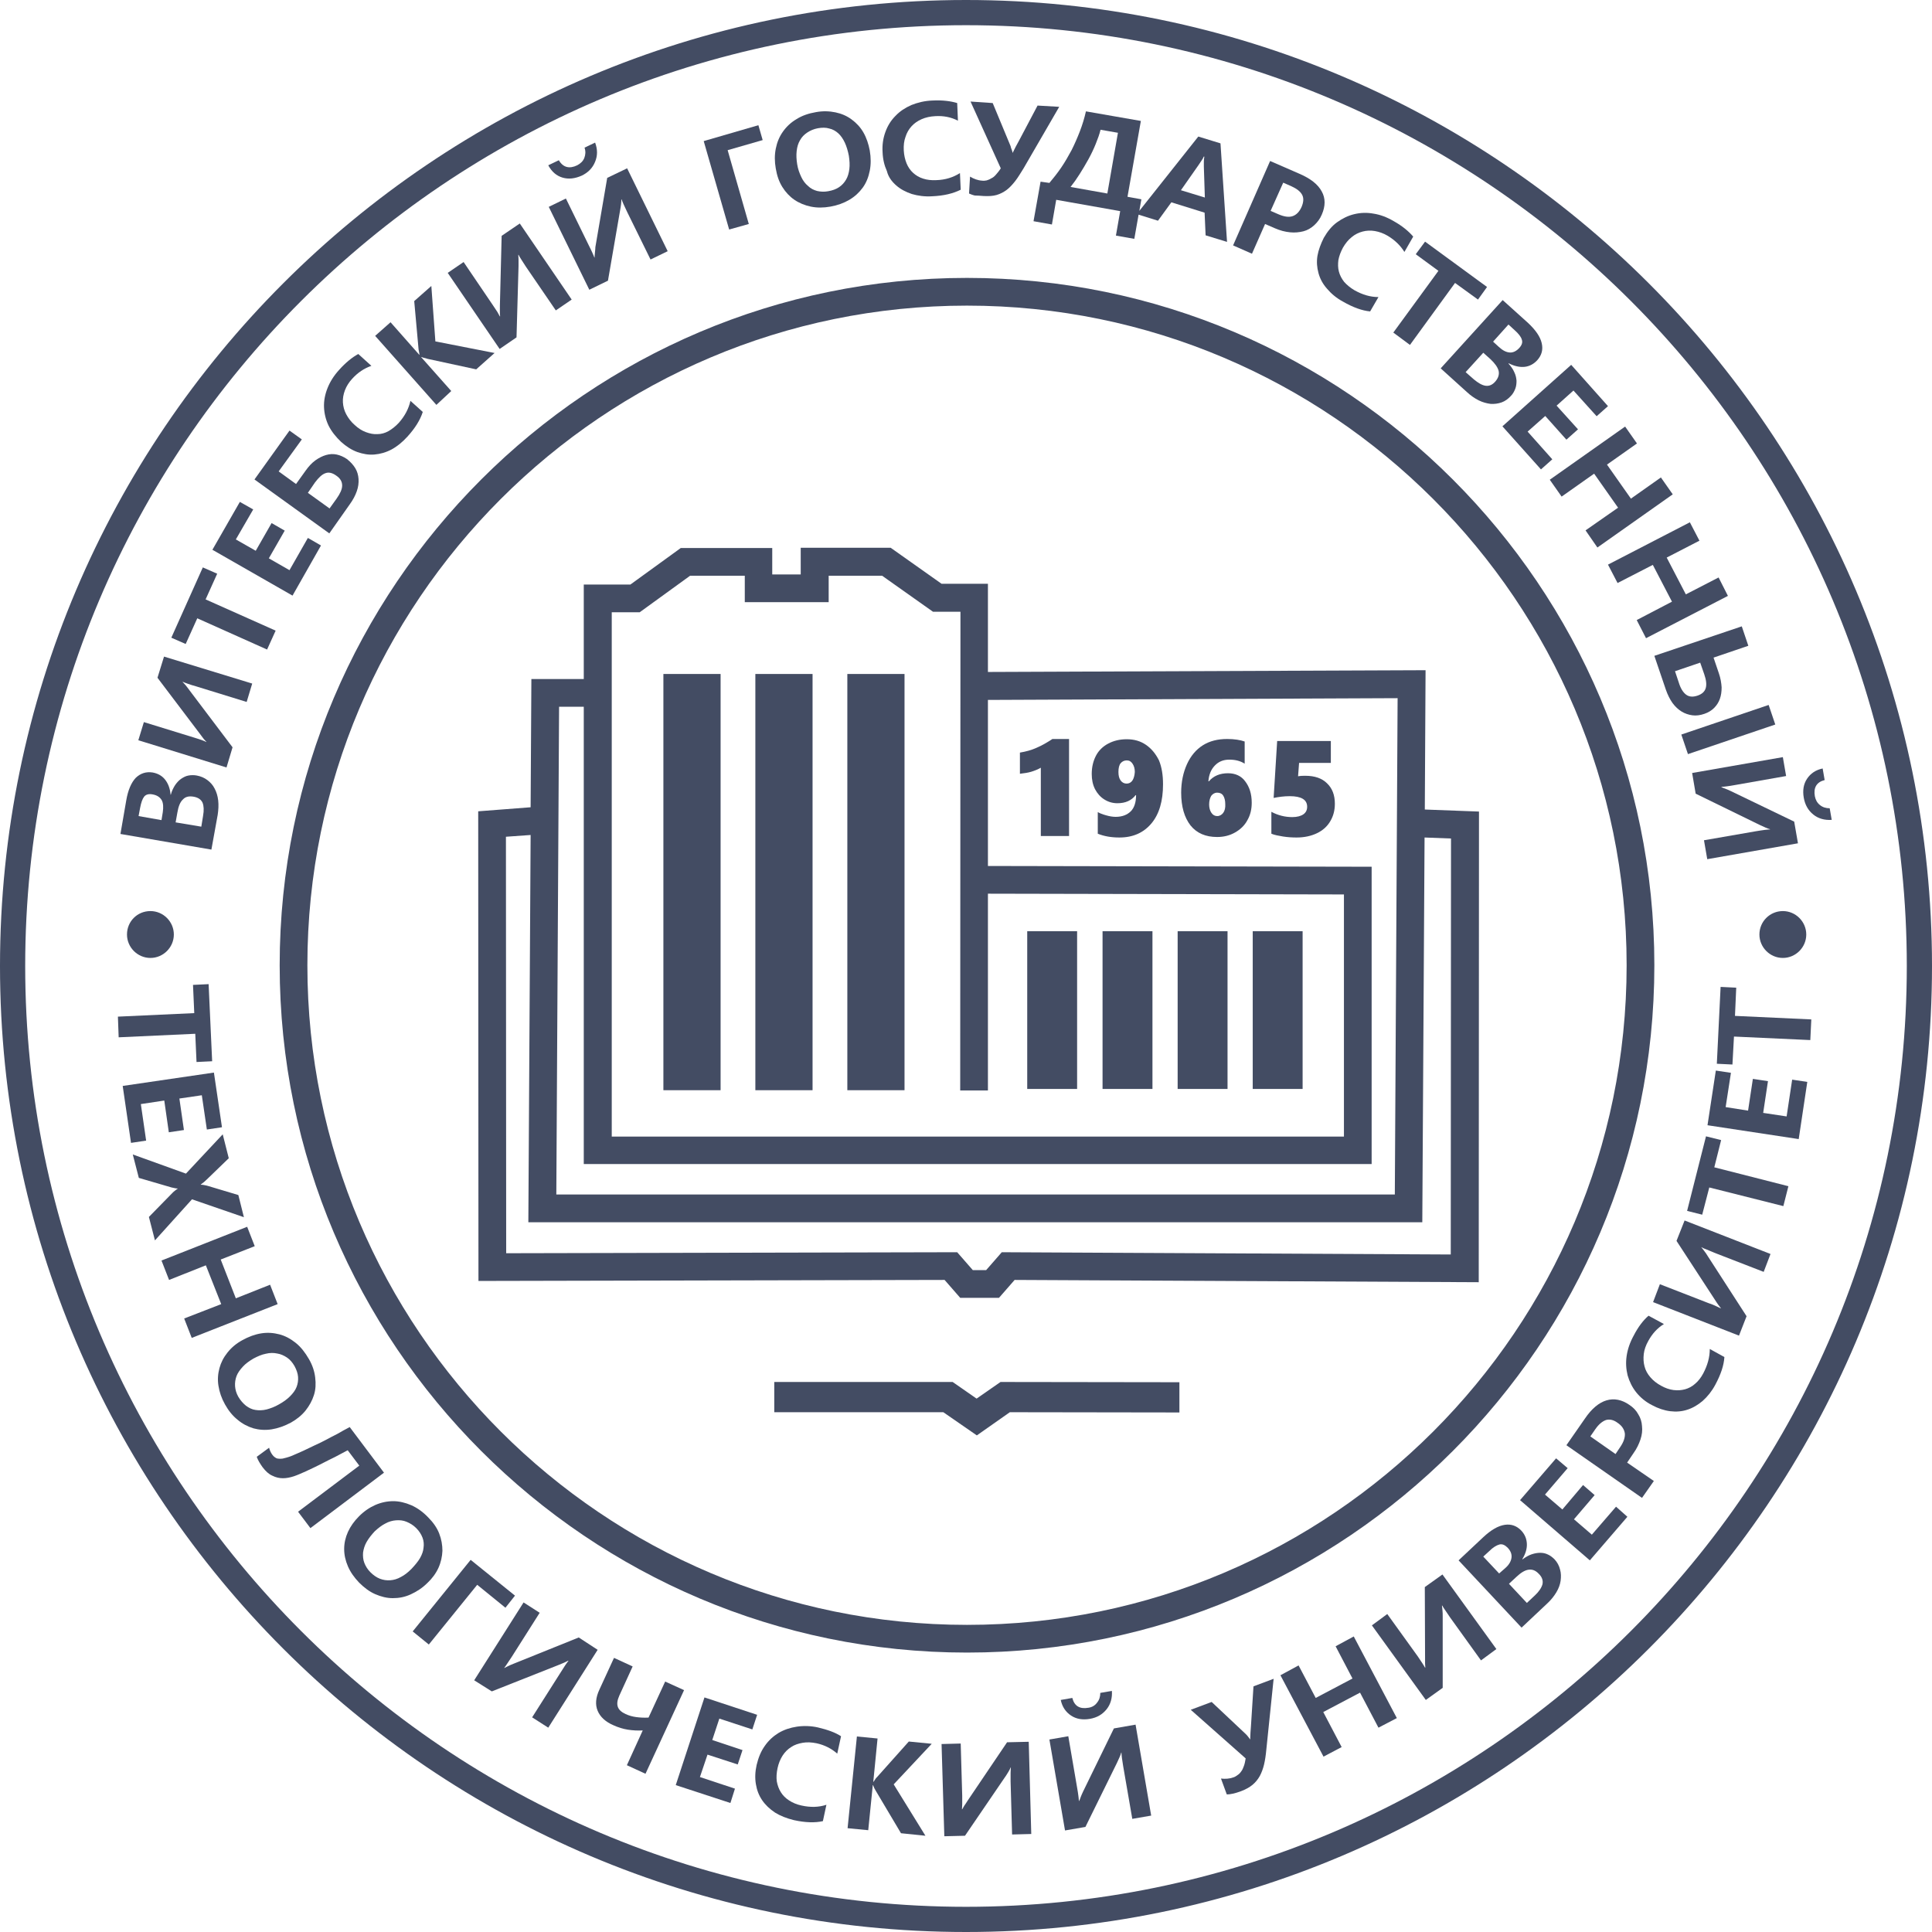 <svg width="100" height="100" viewBox="0 0 100 100" fill="none" xmlns="http://www.w3.org/2000/svg">
<path d="M6.573 48.37C6.573 49.035 7.12 49.583 7.786 49.583C8.451 49.583 8.998 49.035 8.998 48.37C8.998 47.705 8.451 47.157 7.786 47.157C7.107 47.157 6.573 47.692 6.573 48.37Z" fill="#434C63"/>
<path d="M50 0C22.431 0 0 22.431 0 50C0 77.569 22.431 100 50 100C77.569 100 100 77.569 100 50C100 22.431 77.569 0 50 0ZM50 98.696C23.148 98.696 1.304 76.852 1.304 50C1.304 23.148 23.148 1.304 50 1.304C76.852 1.304 98.696 23.148 98.696 50C98.696 76.852 76.852 98.696 50 98.696Z" fill="#434C63"/>
<path d="M14.476 49.961C14.476 69.575 30.438 85.537 50.052 85.537C69.666 85.537 85.629 69.575 85.629 49.961C85.629 30.347 69.666 14.384 50.052 14.384C30.438 14.384 14.476 30.347 14.476 49.961ZM50.052 15.819C68.871 15.819 84.194 31.129 84.194 49.961C84.194 68.792 68.884 84.103 50.052 84.103C31.221 84.103 15.91 68.792 15.91 49.961C15.91 31.129 31.221 15.819 50.052 15.819Z" fill="#434C63"/>
<path d="M11.268 42.175C11.307 41.914 11.32 41.667 11.294 41.432C11.268 41.197 11.202 40.989 11.111 40.819C11.02 40.636 10.889 40.493 10.733 40.376C10.576 40.258 10.394 40.18 10.185 40.141C10.042 40.115 9.898 40.115 9.755 40.141C9.611 40.167 9.494 40.232 9.377 40.31C9.259 40.389 9.155 40.506 9.064 40.636C8.972 40.78 8.894 40.936 8.842 41.132H8.829C8.803 40.806 8.698 40.545 8.542 40.349C8.385 40.154 8.177 40.036 7.903 39.984C7.564 39.932 7.277 40.023 7.029 40.258C6.794 40.506 6.625 40.897 6.534 41.432L6.234 43.166L10.942 43.975L11.268 42.175ZM8.425 42.045L8.359 42.449L7.173 42.24L7.251 41.823C7.303 41.549 7.368 41.354 7.46 41.236C7.551 41.119 7.707 41.08 7.903 41.119C8.125 41.158 8.281 41.262 8.372 41.419C8.451 41.562 8.464 41.784 8.425 42.045ZM10.511 42.227L10.42 42.788L9.09 42.566L9.181 42.058C9.233 41.745 9.324 41.51 9.468 41.38C9.598 41.236 9.781 41.197 10.016 41.236C10.25 41.275 10.407 41.38 10.485 41.549C10.55 41.719 10.563 41.941 10.511 42.227Z" fill="#434C63"/>
<path d="M12.037 38.68L9.82 35.746C9.742 35.642 9.677 35.55 9.611 35.472C9.546 35.394 9.494 35.342 9.455 35.303V35.289C9.52 35.316 9.611 35.355 9.729 35.394C9.846 35.433 9.99 35.485 10.146 35.524L12.767 36.333L13.054 35.381L8.49 33.985L8.151 35.081L10.342 37.976C10.42 38.08 10.485 38.172 10.537 38.237C10.589 38.302 10.642 38.354 10.681 38.393V38.406C10.629 38.38 10.537 38.341 10.433 38.302C10.329 38.263 10.185 38.224 10.029 38.172L7.447 37.376L7.16 38.315L11.724 39.724L12.037 38.68Z" fill="#434C63"/>
<path d="M11.242 29.695L10.498 29.369L8.868 33.007L9.611 33.333L10.211 32.003L13.824 33.62L14.267 32.642L10.642 31.025L11.242 29.695Z" fill="#434C63"/>
<path d="M16.614 28.234L15.936 27.843L14.984 29.512L13.915 28.899L14.737 27.465L14.058 27.074L13.237 28.508L12.207 27.921L13.106 26.369L12.415 25.978L10.994 28.456L15.141 30.829L16.614 28.234Z" fill="#434C63"/>
<path d="M18.101 26.108C18.271 25.874 18.388 25.652 18.466 25.43C18.545 25.209 18.571 25 18.558 24.791C18.545 24.596 18.492 24.4 18.388 24.231C18.284 24.061 18.14 23.904 17.958 23.761C17.788 23.644 17.606 23.565 17.423 23.526C17.241 23.487 17.058 23.5 16.875 23.552C16.693 23.605 16.51 23.696 16.328 23.826C16.145 23.957 15.976 24.139 15.819 24.361L15.323 25.052L14.424 24.4L15.623 22.744L14.984 22.287L13.172 24.817L17.045 27.608L18.101 26.108ZM16.302 24.974C16.497 24.713 16.68 24.544 16.849 24.491C17.019 24.426 17.214 24.478 17.41 24.622C17.619 24.765 17.71 24.935 17.71 25.13C17.71 25.326 17.606 25.548 17.423 25.808L17.058 26.317L15.936 25.509L16.302 24.974Z" fill="#434C63"/>
<path d="M17.658 22.874C17.919 23.109 18.206 23.292 18.492 23.396C18.792 23.5 19.079 23.552 19.379 23.526C19.679 23.5 19.966 23.422 20.266 23.265C20.553 23.109 20.827 22.887 21.088 22.6C21.492 22.157 21.753 21.727 21.883 21.322L21.244 20.748C21.153 21.153 20.957 21.531 20.644 21.883C20.475 22.066 20.292 22.209 20.11 22.314C19.927 22.418 19.731 22.47 19.536 22.47C19.34 22.483 19.145 22.444 18.936 22.366C18.727 22.287 18.545 22.17 18.362 22C18.166 21.831 18.023 21.635 17.919 21.44C17.814 21.244 17.762 21.035 17.749 20.827C17.736 20.618 17.775 20.41 17.853 20.201C17.932 19.992 18.062 19.784 18.232 19.601C18.518 19.288 18.845 19.066 19.223 18.936L18.545 18.323C18.232 18.492 17.892 18.766 17.553 19.145C17.28 19.444 17.084 19.757 16.954 20.084C16.823 20.41 16.758 20.748 16.771 21.075C16.784 21.401 16.862 21.727 17.006 22.027C17.162 22.34 17.384 22.613 17.658 22.874Z" fill="#434C63"/>
<path d="M23.357 20.24L21.805 18.492L21.818 18.479C21.87 18.506 21.922 18.518 21.988 18.532C22.04 18.545 22.092 18.558 22.118 18.571L24.648 19.118L25.6 18.271L22.535 17.671L22.326 14.802L21.44 15.584L21.661 18.036C21.661 18.088 21.674 18.14 21.688 18.206C21.701 18.258 21.701 18.31 21.714 18.349L21.701 18.362L20.214 16.68L19.418 17.384L22.587 20.957L23.357 20.24Z" fill="#434C63"/>
<path d="M26.735 17.462L26.839 13.784C26.839 13.654 26.839 13.537 26.839 13.432C26.839 13.328 26.826 13.25 26.826 13.198L26.839 13.185C26.865 13.25 26.917 13.328 26.982 13.432C27.047 13.537 27.126 13.654 27.217 13.798L28.769 16.067L29.59 15.506L26.904 11.568L25.965 12.207L25.874 15.832C25.874 15.962 25.874 16.08 25.874 16.158C25.874 16.236 25.874 16.314 25.887 16.367L25.874 16.38C25.848 16.328 25.796 16.249 25.743 16.145C25.678 16.041 25.6 15.923 25.509 15.793L23.996 13.563L23.174 14.124L25.861 18.062L26.735 17.462Z" fill="#434C63"/>
<path d="M30.79 13.12C30.777 13.198 30.777 13.276 30.777 13.328H30.764C30.738 13.276 30.712 13.185 30.66 13.08C30.608 12.976 30.555 12.846 30.477 12.702L29.291 10.276L28.404 10.707L30.503 14.997L31.468 14.528L32.094 10.902C32.12 10.772 32.133 10.668 32.147 10.563C32.16 10.459 32.16 10.381 32.16 10.329L32.173 10.316C32.199 10.381 32.225 10.472 32.277 10.576C32.329 10.694 32.394 10.824 32.46 10.968L33.672 13.432L34.559 13.002L32.46 8.712L31.429 9.207L30.816 12.793C30.816 12.924 30.79 13.041 30.79 13.12Z" fill="#434C63"/>
<path d="M29.121 9.194C29.434 9.285 29.76 9.246 30.112 9.09C30.438 8.933 30.673 8.698 30.803 8.372C30.934 8.059 30.934 7.733 30.803 7.381L30.256 7.642C30.321 7.838 30.308 8.007 30.243 8.177C30.177 8.346 30.047 8.464 29.877 8.555C29.473 8.751 29.147 8.672 28.925 8.294L28.378 8.555C28.56 8.894 28.808 9.103 29.121 9.194Z" fill="#434C63"/>
<path d="M38.758 11.594L37.663 7.773L39.476 7.251L39.254 6.481L36.424 7.303L37.741 11.88L38.758 11.594Z" fill="#434C63"/>
<path d="M40.493 9.677C40.663 9.95 40.871 10.172 41.119 10.342C41.367 10.511 41.654 10.629 41.967 10.694C42.28 10.759 42.619 10.759 42.984 10.694C43.349 10.629 43.675 10.511 43.962 10.342C44.249 10.172 44.471 9.963 44.653 9.716C44.836 9.468 44.953 9.168 45.018 8.842C45.083 8.516 45.083 8.164 45.018 7.786C44.953 7.447 44.849 7.134 44.692 6.86C44.536 6.586 44.327 6.364 44.079 6.182C43.831 5.999 43.558 5.882 43.245 5.816C42.932 5.751 42.593 5.738 42.24 5.803C41.849 5.869 41.51 5.986 41.223 6.169C40.936 6.338 40.702 6.56 40.519 6.821C40.336 7.081 40.219 7.368 40.154 7.694C40.089 8.02 40.089 8.359 40.154 8.725C40.219 9.103 40.323 9.403 40.493 9.677ZM41.406 7.264C41.497 7.094 41.627 6.964 41.784 6.86C41.941 6.755 42.123 6.677 42.332 6.638C42.553 6.599 42.749 6.599 42.919 6.651C43.101 6.69 43.258 6.781 43.388 6.899C43.519 7.016 43.636 7.186 43.727 7.381C43.818 7.577 43.884 7.799 43.936 8.059C43.975 8.32 43.988 8.542 43.962 8.751C43.936 8.959 43.884 9.142 43.792 9.298C43.701 9.455 43.584 9.585 43.427 9.69C43.271 9.794 43.088 9.859 42.866 9.898C42.658 9.937 42.475 9.924 42.293 9.885C42.11 9.833 41.953 9.755 41.823 9.624C41.68 9.507 41.562 9.351 41.471 9.155C41.38 8.959 41.301 8.751 41.262 8.503C41.223 8.255 41.21 8.033 41.236 7.812C41.262 7.59 41.315 7.42 41.406 7.264Z" fill="#434C63"/>
<path d="M46.388 9.598C46.609 9.794 46.883 9.937 47.196 10.042C47.509 10.133 47.861 10.185 48.252 10.159C48.852 10.133 49.335 10.016 49.726 9.82L49.687 8.959C49.335 9.181 48.931 9.311 48.461 9.324C48.213 9.338 47.979 9.311 47.783 9.246C47.574 9.181 47.405 9.077 47.261 8.946C47.118 8.816 47.001 8.646 46.922 8.451C46.844 8.255 46.792 8.033 46.779 7.786C46.766 7.525 46.792 7.29 46.87 7.081C46.935 6.873 47.04 6.69 47.183 6.534C47.327 6.377 47.496 6.26 47.705 6.168C47.913 6.077 48.148 6.025 48.409 6.012C48.839 5.986 49.231 6.064 49.583 6.247L49.544 5.334C49.205 5.23 48.774 5.177 48.266 5.203C47.861 5.216 47.496 5.308 47.17 5.438C46.844 5.582 46.57 5.764 46.349 5.999C46.114 6.234 45.944 6.508 45.827 6.834C45.709 7.16 45.657 7.499 45.683 7.89C45.696 8.242 45.775 8.568 45.905 8.855C45.983 9.168 46.166 9.403 46.388 9.598Z" fill="#434C63"/>
<path d="M50.913 10.146C51.174 10.159 51.395 10.146 51.578 10.094C51.761 10.042 51.943 9.95 52.1 9.833C52.256 9.716 52.4 9.559 52.543 9.377C52.687 9.194 52.817 8.972 52.973 8.725L54.825 5.529L53.704 5.464L52.739 7.29C52.687 7.394 52.621 7.512 52.569 7.603C52.517 7.707 52.465 7.812 52.413 7.916C52.4 7.851 52.386 7.786 52.361 7.733C52.334 7.681 52.321 7.616 52.308 7.564L51.382 5.334L50.235 5.256L51.8 8.712C51.721 8.842 51.63 8.946 51.552 9.038C51.474 9.129 51.395 9.194 51.304 9.233C51.226 9.285 51.148 9.311 51.069 9.338C50.991 9.351 50.913 9.364 50.835 9.351C50.613 9.338 50.404 9.259 50.209 9.142L50.157 10.016C50.248 10.055 50.339 10.094 50.456 10.12C50.587 10.12 50.73 10.133 50.913 10.146Z" fill="#434C63"/>
<path d="M53.86 9.403L53.495 11.45L54.447 11.62L54.669 10.342L57.981 10.928L57.76 12.194L58.712 12.363L58.933 11.111L59.937 11.424L60.629 10.472L62.35 11.007L62.402 12.181L63.511 12.52L63.172 7.42L62.024 7.068L58.972 10.915L59.077 10.316L58.359 10.185L59.051 6.26L56.208 5.764C56.129 6.116 56.025 6.455 55.895 6.794C55.764 7.134 55.621 7.46 55.464 7.773C55.295 8.086 55.125 8.385 54.929 8.672C54.734 8.959 54.525 9.22 54.317 9.468L53.86 9.403ZM62.037 8.542C62.089 8.464 62.141 8.385 62.194 8.307C62.246 8.229 62.285 8.164 62.311 8.099L62.337 8.112C62.324 8.177 62.311 8.268 62.311 8.359C62.311 8.451 62.311 8.542 62.311 8.62L62.363 10.224L61.124 9.846L62.037 8.542ZM55.882 9.011C56.038 8.764 56.194 8.503 56.338 8.242C56.481 7.981 56.612 7.707 56.716 7.447C56.821 7.186 56.912 6.938 56.964 6.716L57.864 6.873L57.316 10.016L55.412 9.677C55.569 9.481 55.725 9.259 55.882 9.011Z" fill="#434C63"/>
<path d="M65.48 11.594L65.989 11.815C66.262 11.933 66.51 11.998 66.771 12.024C67.019 12.05 67.254 12.024 67.462 11.972C67.671 11.92 67.867 11.802 68.023 11.659C68.179 11.515 68.323 11.333 68.414 11.111C68.61 10.668 68.61 10.263 68.414 9.911C68.219 9.546 67.84 9.246 67.267 8.998L65.741 8.333L63.824 12.702L64.802 13.133L65.48 11.594ZM66.419 9.455L66.836 9.637C67.123 9.768 67.306 9.911 67.397 10.081C67.488 10.25 67.475 10.459 67.371 10.707C67.254 10.968 67.097 11.124 66.901 11.189C66.706 11.255 66.458 11.216 66.158 11.085L65.767 10.915L66.419 9.455Z" fill="#434C63"/>
<path d="M68.192 13.237C68.14 13.55 68.166 13.85 68.245 14.137C68.323 14.424 68.466 14.697 68.688 14.945C68.897 15.193 69.171 15.428 69.51 15.61C70.031 15.91 70.501 16.08 70.918 16.119L71.349 15.376C70.931 15.376 70.527 15.258 70.109 15.024C69.888 14.893 69.718 14.75 69.575 14.593C69.444 14.424 69.353 14.254 69.301 14.058C69.249 13.863 69.249 13.667 69.275 13.459C69.314 13.25 69.392 13.041 69.51 12.819C69.64 12.598 69.784 12.415 69.966 12.272C70.136 12.128 70.331 12.037 70.527 11.985C70.722 11.933 70.944 11.92 71.166 11.959C71.388 11.998 71.609 12.076 71.831 12.207C72.196 12.428 72.483 12.702 72.692 13.041L73.148 12.246C72.913 11.972 72.587 11.698 72.144 11.45C71.792 11.242 71.44 11.111 71.101 11.059C70.749 10.994 70.422 11.007 70.097 11.085C69.77 11.163 69.484 11.307 69.21 11.502C68.936 11.698 68.714 11.972 68.519 12.311C68.362 12.624 68.245 12.937 68.192 13.237Z" fill="#434C63"/>
<path d="M76.969 14.854L73.761 12.507L73.279 13.159L74.452 14.019L72.118 17.214L72.979 17.853L75.313 14.645L76.5 15.506L76.969 14.854Z" fill="#434C63"/>
<path d="M75.926 20.292C76.121 20.475 76.33 20.618 76.539 20.723C76.748 20.827 76.956 20.879 77.152 20.905C77.347 20.918 77.543 20.892 77.726 20.827C77.908 20.762 78.065 20.644 78.208 20.488C78.312 20.383 78.378 20.253 78.43 20.123C78.482 19.992 78.495 19.849 78.495 19.705C78.482 19.562 78.456 19.418 78.378 19.262C78.312 19.105 78.208 18.962 78.078 18.819L78.091 18.805C78.378 18.949 78.651 19.014 78.912 18.988C79.16 18.962 79.382 18.845 79.564 18.649C79.799 18.388 79.877 18.101 79.799 17.762C79.721 17.423 79.486 17.084 79.082 16.706L77.778 15.532L74.57 19.066L75.926 20.292ZM78.078 16.797L78.391 17.084C78.599 17.267 78.73 17.436 78.769 17.579C78.821 17.723 78.769 17.866 78.638 18.01C78.482 18.179 78.312 18.258 78.143 18.245C77.96 18.232 77.778 18.14 77.582 17.958L77.282 17.684L78.078 16.797ZM77.139 18.584C77.374 18.805 77.517 19.001 77.569 19.197C77.608 19.379 77.556 19.562 77.4 19.744C77.243 19.927 77.073 19.992 76.891 19.966C76.708 19.94 76.513 19.823 76.291 19.64L75.861 19.262L76.774 18.258L77.139 18.584Z" fill="#434C63"/>
<path d="M79.76 24.296L80.347 23.774L79.069 22.34L79.982 21.531L81.077 22.757L81.677 22.222L80.569 20.996L81.442 20.214L82.642 21.544L83.229 21.022L81.325 18.884L77.765 22.066L79.76 24.296Z" fill="#434C63"/>
<path d="M84.116 22.079L80.216 24.831L80.829 25.704L82.512 24.517L83.751 26.278L82.068 27.452L82.681 28.339L86.581 25.587L85.968 24.713L84.416 25.809L83.177 24.048L84.729 22.953L84.116 22.079Z" fill="#434C63"/>
<path d="M83.725 30.177L85.55 29.238L86.541 31.142L84.716 32.094L85.198 33.033L89.437 30.843L88.954 29.89L87.259 30.764L86.268 28.86L87.963 27.986L87.467 27.034L83.229 29.225L83.725 30.177Z" fill="#434C63"/>
<path d="M91.545 36.488L87.025 38.02L87.368 39.033L91.888 37.501L91.545 36.488Z" fill="#434C63"/>
<path d="M86.228 35.707C86.32 35.968 86.437 36.202 86.567 36.385C86.711 36.581 86.868 36.724 87.037 36.828C87.207 36.933 87.402 36.998 87.598 37.024C87.793 37.05 88.002 37.024 88.224 36.946C88.419 36.88 88.589 36.776 88.719 36.646C88.85 36.515 88.954 36.359 89.019 36.176C89.085 35.994 89.111 35.798 89.111 35.576C89.097 35.355 89.058 35.107 88.967 34.846L88.693 34.038L90.493 33.425L90.154 32.42L85.629 33.946L86.228 35.707ZM88.002 34.298L88.211 34.898C88.315 35.198 88.341 35.433 88.289 35.615C88.237 35.798 88.093 35.928 87.859 36.007C87.624 36.085 87.428 36.072 87.272 35.955C87.115 35.837 86.985 35.629 86.894 35.329L86.698 34.742L88.002 34.298Z" fill="#434C63"/>
<path d="M87.767 41.08L91.08 42.697C91.197 42.749 91.302 42.801 91.393 42.84C91.484 42.88 91.562 42.906 91.615 42.919V42.932C91.549 42.932 91.445 42.945 91.328 42.958C91.21 42.971 91.067 42.997 90.897 43.023L88.198 43.492L88.367 44.471L93.062 43.649L92.867 42.527L89.593 40.949C89.476 40.897 89.371 40.845 89.293 40.819C89.215 40.793 89.15 40.767 89.098 40.741V40.728C89.163 40.728 89.254 40.715 89.371 40.702C89.489 40.689 89.632 40.663 89.789 40.636L92.449 40.167L92.28 39.189L87.585 40.01L87.767 41.08Z" fill="#434C63"/>
<path d="M93.858 42.162C94.118 42.371 94.444 42.462 94.809 42.436L94.705 41.836C94.51 41.836 94.34 41.784 94.197 41.667C94.053 41.549 93.975 41.406 93.936 41.21C93.858 40.767 94.027 40.48 94.444 40.376L94.34 39.776C93.975 39.854 93.714 40.036 93.531 40.31C93.349 40.584 93.297 40.91 93.362 41.288C93.427 41.654 93.584 41.941 93.858 42.162Z" fill="#434C63"/>
<path d="M10.055 52.439L6.103 52.621L6.142 53.691L10.107 53.508L10.172 54.969L10.981 54.93L10.798 50.939L9.99 50.978L10.055 52.439Z" fill="#434C63"/>
<path d="M7.29 57.147L8.503 56.964L8.738 58.607L9.52 58.49L9.285 56.86L10.446 56.69L10.707 58.464L11.489 58.346L11.072 55.516L6.351 56.208L6.781 59.155L7.564 59.038L7.29 57.147Z" fill="#434C63"/>
<path d="M12.624 63.002L12.337 61.855L10.811 61.398C10.733 61.372 10.668 61.359 10.602 61.346C10.537 61.333 10.472 61.32 10.394 61.32V61.307C10.511 61.228 10.616 61.137 10.707 61.046L11.841 59.95L11.528 58.712L9.624 60.746L6.873 59.755L7.186 60.968L8.881 61.463C8.946 61.476 9.011 61.489 9.064 61.502C9.116 61.515 9.155 61.515 9.194 61.515V61.529C9.142 61.568 9.09 61.594 9.051 61.633C9.011 61.659 8.972 61.698 8.933 61.737L7.707 62.989L8.02 64.202L9.937 62.076L12.624 63.002Z" fill="#434C63"/>
<path d="M13.98 66.497L12.207 67.201L11.424 65.193L13.185 64.502L12.793 63.498L8.359 65.245L8.751 66.249L10.655 65.493L11.45 67.501L9.533 68.245L9.924 69.249L14.371 67.501L13.98 66.497Z" fill="#434C63"/>
<path d="M14.058 73.983C14.384 73.931 14.723 73.813 15.063 73.631C15.363 73.461 15.623 73.252 15.819 73.005C16.015 72.757 16.158 72.496 16.249 72.209C16.341 71.922 16.354 71.622 16.314 71.296C16.275 70.97 16.171 70.657 15.989 70.344C15.793 70.005 15.571 69.718 15.31 69.51C15.05 69.301 14.763 69.144 14.463 69.066C14.163 68.988 13.85 68.962 13.524 69.014C13.198 69.066 12.872 69.184 12.546 69.366C12.233 69.536 11.985 69.744 11.776 70.005C11.568 70.266 11.437 70.527 11.359 70.814C11.281 71.101 11.255 71.414 11.307 71.727C11.359 72.053 11.463 72.366 11.646 72.692C11.828 73.018 12.037 73.278 12.298 73.487C12.546 73.696 12.819 73.839 13.119 73.931C13.406 74.009 13.719 74.035 14.058 73.983ZM12.728 72.757C12.585 72.639 12.454 72.496 12.337 72.3C12.233 72.118 12.181 71.935 12.167 71.753C12.154 71.57 12.181 71.388 12.246 71.218C12.311 71.049 12.428 70.892 12.572 70.736C12.715 70.579 12.898 70.449 13.119 70.318C13.341 70.201 13.55 70.109 13.758 70.07C13.967 70.018 14.163 70.018 14.345 70.057C14.528 70.084 14.697 70.162 14.854 70.266C15.01 70.37 15.141 70.527 15.245 70.709C15.35 70.905 15.415 71.088 15.428 71.27C15.441 71.453 15.415 71.622 15.35 71.792C15.284 71.961 15.167 72.118 15.01 72.274C14.854 72.431 14.671 72.561 14.437 72.692C14.215 72.822 13.993 72.9 13.798 72.953C13.589 73.005 13.393 73.005 13.224 72.979C13.041 72.953 12.885 72.874 12.728 72.757Z" fill="#434C63"/>
<path d="M18.101 73.865C17.88 73.983 17.658 74.1 17.462 74.218C17.253 74.322 17.058 74.426 16.862 74.531C16.667 74.635 16.471 74.726 16.275 74.817C16.08 74.909 15.897 75 15.702 75.091C15.454 75.209 15.245 75.287 15.076 75.365C14.906 75.43 14.75 75.469 14.632 75.496C14.515 75.509 14.411 75.509 14.319 75.483C14.241 75.443 14.163 75.391 14.098 75.3C14.019 75.196 13.967 75.078 13.928 74.935L13.289 75.404C13.354 75.587 13.459 75.756 13.589 75.939C13.745 76.148 13.915 76.304 14.098 76.382C14.28 76.474 14.463 76.513 14.645 76.513C14.828 76.513 15.023 76.474 15.219 76.409C15.415 76.343 15.61 76.252 15.819 76.161C15.962 76.096 16.106 76.03 16.262 75.952C16.419 75.874 16.588 75.796 16.758 75.704C16.927 75.613 17.123 75.522 17.332 75.417C17.527 75.313 17.749 75.196 17.997 75.065L18.597 75.861L15.428 78.247L16.067 79.095L19.875 76.226L18.101 73.865Z" fill="#434C63"/>
<path d="M22.692 81.156C22.822 80.869 22.887 80.569 22.9 80.269C22.9 79.969 22.848 79.669 22.731 79.369C22.613 79.069 22.418 78.795 22.157 78.534C21.883 78.247 21.583 78.039 21.283 77.908C20.983 77.778 20.657 77.7 20.357 77.7C20.044 77.7 19.731 77.765 19.431 77.895C19.131 78.026 18.845 78.221 18.584 78.482C18.336 78.73 18.14 79.004 18.01 79.291C17.88 79.578 17.814 79.877 17.814 80.177C17.814 80.477 17.88 80.777 18.01 81.077C18.14 81.377 18.336 81.651 18.584 81.912C18.845 82.173 19.118 82.381 19.418 82.512C19.718 82.642 20.018 82.72 20.331 82.72C20.644 82.72 20.944 82.668 21.257 82.525C21.57 82.381 21.857 82.199 22.131 81.925C22.366 81.703 22.561 81.442 22.692 81.156ZM21.74 80.647C21.635 80.829 21.479 81.012 21.296 81.208C21.114 81.39 20.931 81.534 20.749 81.625C20.566 81.729 20.383 81.781 20.201 81.794C20.018 81.808 19.836 81.781 19.666 81.716C19.497 81.651 19.327 81.534 19.171 81.377C19.027 81.234 18.923 81.064 18.858 80.895C18.792 80.725 18.779 80.543 18.792 80.36C18.819 80.177 18.871 79.995 18.975 79.812C19.079 79.63 19.223 79.447 19.392 79.264C19.575 79.095 19.757 78.951 19.94 78.86C20.123 78.756 20.318 78.704 20.501 78.691C20.683 78.678 20.866 78.691 21.049 78.769C21.231 78.847 21.388 78.939 21.544 79.095C21.701 79.251 21.805 79.421 21.87 79.591C21.935 79.76 21.948 79.943 21.922 80.112C21.909 80.282 21.844 80.464 21.74 80.647Z" fill="#434C63"/>
<path d="M26.161 83.216L26.656 82.59L24.361 80.738L21.361 84.442L22.196 85.12L24.7 82.029L26.161 83.216Z" fill="#434C63"/>
<path d="M29.956 84.755L26.591 86.111C26.461 86.163 26.369 86.202 26.291 86.242C26.213 86.281 26.161 86.307 26.108 86.333H26.095C26.135 86.281 26.187 86.216 26.252 86.111C26.317 86.007 26.395 85.903 26.487 85.759L27.934 83.477L27.1 82.942L24.544 86.972L25.456 87.546L28.886 86.189C29.004 86.137 29.108 86.098 29.199 86.059C29.291 86.02 29.356 85.981 29.408 85.955L29.421 85.968C29.382 86.02 29.317 86.098 29.251 86.202C29.186 86.307 29.108 86.424 29.017 86.568L27.543 88.889L28.378 89.424L30.934 85.394L29.956 84.755Z" fill="#434C63"/>
<path d="M34.429 87.037L33.568 88.902C33.333 88.915 33.125 88.902 32.929 88.876C32.733 88.85 32.551 88.798 32.381 88.719C32.16 88.615 32.029 88.498 31.977 88.341C31.925 88.185 31.951 88.002 32.055 87.767L32.746 86.255L31.781 85.811L31.025 87.454C30.829 87.872 30.803 88.237 30.934 88.55C31.064 88.863 31.338 89.124 31.768 89.306C32.003 89.411 32.251 89.489 32.499 89.528C32.746 89.567 33.007 89.58 33.268 89.567L32.447 91.367L33.411 91.81L35.407 87.481L34.429 87.037Z" fill="#434C63"/>
<path d="M38.941 89.515L39.189 88.758L36.463 87.859L34.977 92.397L37.806 93.323L38.041 92.58L36.228 91.98L36.62 90.819L38.185 91.328L38.432 90.584L36.867 90.063L37.233 88.954L38.941 89.515Z" fill="#434C63"/>
<path d="M41.249 89.371C40.897 89.424 40.584 89.528 40.297 89.698C40.023 89.867 39.776 90.089 39.58 90.376C39.385 90.65 39.254 90.975 39.163 91.354C39.084 91.706 39.072 92.032 39.124 92.345C39.176 92.658 39.28 92.932 39.45 93.18C39.619 93.427 39.841 93.636 40.115 93.819C40.389 93.988 40.715 94.118 41.093 94.21C41.68 94.34 42.188 94.353 42.593 94.262L42.775 93.414C42.384 93.545 41.954 93.558 41.484 93.453C41.236 93.401 41.028 93.31 40.845 93.192C40.663 93.075 40.519 92.932 40.415 92.762C40.31 92.593 40.245 92.41 40.206 92.201C40.18 91.993 40.193 91.771 40.245 91.523C40.297 91.275 40.389 91.054 40.506 90.871C40.623 90.689 40.78 90.532 40.949 90.428C41.119 90.31 41.328 90.245 41.549 90.206C41.771 90.167 42.006 90.18 42.267 90.232C42.684 90.323 43.036 90.506 43.336 90.767L43.532 89.867C43.232 89.671 42.827 89.528 42.332 89.411C41.98 89.332 41.602 89.319 41.249 89.371Z" fill="#434C63"/>
<path d="M47.04 90.141L45.397 91.98C45.357 92.019 45.318 92.058 45.292 92.11C45.266 92.162 45.227 92.201 45.214 92.228H45.201L45.422 89.984L44.353 89.88L43.871 94.627L44.94 94.731L45.175 92.397H45.188C45.214 92.449 45.227 92.501 45.253 92.553C45.279 92.606 45.305 92.645 45.318 92.671L46.635 94.888L47.9 95.018L46.257 92.358L48.226 90.258L47.04 90.141Z" fill="#434C63"/>
<path d="M52.126 90.18L50.091 93.192C50.013 93.31 49.961 93.401 49.909 93.466C49.87 93.531 49.831 93.597 49.804 93.649H49.791C49.791 93.584 49.804 93.492 49.804 93.375C49.804 93.258 49.804 93.114 49.804 92.945L49.726 90.245L48.735 90.271L48.878 95.044L49.948 95.018L52.021 91.98C52.1 91.875 52.152 91.771 52.204 91.693C52.256 91.602 52.295 91.536 52.308 91.484H52.321C52.321 91.549 52.308 91.654 52.308 91.771C52.308 91.888 52.308 92.045 52.308 92.201L52.386 94.953L53.378 94.927L53.247 90.154L52.126 90.18Z" fill="#434C63"/>
<path d="M57.655 89.463L56.064 92.723C56.012 92.84 55.96 92.945 55.934 93.023C55.908 93.101 55.882 93.166 55.855 93.219H55.843C55.843 93.153 55.829 93.062 55.816 92.945C55.803 92.827 55.777 92.684 55.751 92.527L55.295 89.867L54.317 90.037L55.125 94.744L56.181 94.562L57.812 91.249C57.864 91.132 57.916 91.028 57.955 90.936C57.994 90.845 58.02 90.767 58.033 90.715H58.046C58.046 90.78 58.059 90.884 58.072 91.002C58.086 91.119 58.112 91.262 58.138 91.432L58.607 94.144L59.585 93.975L58.777 89.267L57.655 89.463Z" fill="#434C63"/>
<path d="M56.338 88.393C55.882 88.472 55.608 88.302 55.503 87.885L54.904 87.989C54.982 88.354 55.164 88.615 55.438 88.798C55.712 88.98 56.038 89.032 56.416 88.967C56.781 88.902 57.055 88.745 57.277 88.472C57.486 88.211 57.577 87.885 57.551 87.52L56.951 87.624C56.951 87.82 56.899 87.989 56.781 88.132C56.677 88.276 56.521 88.367 56.338 88.393Z" fill="#434C63"/>
<path d="M64.75 89.332C64.737 89.45 64.737 89.58 64.724 89.684C64.724 89.802 64.71 89.919 64.71 90.037C64.671 89.984 64.632 89.932 64.593 89.88C64.554 89.828 64.515 89.789 64.476 89.75L62.715 88.093L61.633 88.498L64.476 91.015C64.45 91.171 64.424 91.302 64.384 91.406C64.345 91.51 64.306 91.615 64.241 91.693C64.189 91.771 64.124 91.836 64.058 91.875C63.993 91.927 63.928 91.967 63.85 91.993C63.641 92.071 63.419 92.084 63.198 92.058L63.498 92.879C63.589 92.879 63.693 92.867 63.811 92.84C63.928 92.814 64.071 92.775 64.241 92.71C64.476 92.619 64.671 92.514 64.828 92.384C64.984 92.254 65.102 92.11 65.206 91.927C65.297 91.758 65.376 91.549 65.428 91.328C65.48 91.106 65.519 90.845 65.545 90.558L65.923 86.894L64.88 87.285L64.75 89.332Z" fill="#434C63"/>
<path d="M69.131 85.211L70.005 86.88L68.101 87.885L67.214 86.202L66.275 86.711L68.505 90.923L69.444 90.428L68.492 88.615L70.396 87.611L71.349 89.424L72.3 88.928L70.07 84.703L69.131 85.211Z" fill="#434C63"/>
<path d="M73.748 82.147L73.761 85.772C73.761 85.902 73.761 86.02 73.761 86.098C73.761 86.176 73.774 86.242 73.774 86.307L73.761 86.32C73.735 86.268 73.683 86.189 73.618 86.085C73.552 85.981 73.474 85.863 73.383 85.733L71.805 83.542L71.009 84.129L73.8 87.989L74.674 87.363V83.685C74.674 83.555 74.674 83.438 74.661 83.346C74.648 83.242 74.648 83.164 74.635 83.112L74.648 83.099C74.687 83.164 74.726 83.242 74.804 83.346C74.87 83.451 74.961 83.568 75.052 83.712L76.656 85.942L77.452 85.355L74.661 81.495L73.748 82.147Z" fill="#434C63"/>
<path d="M80.464 80.712C80.36 80.608 80.243 80.516 80.125 80.464C79.995 80.399 79.864 80.373 79.721 80.373C79.577 80.373 79.434 80.399 79.278 80.451C79.121 80.503 78.965 80.595 78.808 80.712L78.795 80.699C78.965 80.425 79.043 80.151 79.03 79.903C79.017 79.643 78.925 79.421 78.743 79.225C78.508 78.978 78.221 78.873 77.882 78.925C77.543 78.978 77.178 79.186 76.774 79.564L75.496 80.764L78.756 84.246L80.086 82.994C80.282 82.812 80.438 82.616 80.555 82.42C80.673 82.225 80.751 82.016 80.777 81.821C80.803 81.625 80.803 81.429 80.751 81.247C80.699 81.038 80.608 80.868 80.464 80.712ZM77.595 81.442L76.774 80.569L77.087 80.282C77.282 80.086 77.465 79.982 77.608 79.943C77.752 79.903 77.895 79.969 78.039 80.112C78.195 80.282 78.26 80.451 78.234 80.634C78.208 80.816 78.104 80.999 77.908 81.168L77.595 81.442ZM79.447 82.577L79.03 82.968L78.104 81.977L78.482 81.625C78.717 81.403 78.925 81.273 79.121 81.247C79.317 81.221 79.486 81.286 79.656 81.469C79.825 81.638 79.877 81.82 79.838 82.003C79.786 82.186 79.656 82.381 79.447 82.577Z" fill="#434C63"/>
<path d="M82.394 79.434L81.468 78.638L82.538 77.386L81.938 76.865L80.868 78.13L79.969 77.36L81.142 75.991L80.543 75.483L78.678 77.647L82.29 80.764L84.233 78.508L83.646 77.986L82.394 79.434Z" fill="#434C63"/>
<path d="M84.546 75.222C84.716 74.987 84.833 74.739 84.911 74.504C84.99 74.27 85.016 74.035 84.99 73.813C84.977 73.591 84.911 73.383 84.794 73.2C84.69 73.005 84.533 72.848 84.338 72.718C83.946 72.444 83.542 72.366 83.151 72.483C82.76 72.6 82.381 72.913 82.029 73.435L81.077 74.804L84.99 77.53L85.603 76.656L84.22 75.704L84.546 75.222ZM83.855 74.909L83.62 75.261L82.316 74.348L82.577 73.97C82.76 73.709 82.942 73.566 83.125 73.5C83.307 73.448 83.516 73.487 83.725 73.644C83.959 73.8 84.077 73.996 84.103 74.204C84.116 74.413 84.037 74.648 83.855 74.909Z" fill="#434C63"/>
<path d="M88.159 71.088C88.041 71.309 87.898 71.492 87.741 71.622C87.585 71.766 87.402 71.857 87.22 71.909C87.024 71.961 86.828 71.974 86.62 71.948C86.411 71.922 86.189 71.844 85.981 71.727C85.759 71.609 85.563 71.453 85.42 71.283C85.276 71.114 85.172 70.931 85.12 70.722C85.068 70.527 85.055 70.318 85.081 70.084C85.107 69.862 85.185 69.64 85.316 69.405C85.524 69.027 85.785 68.74 86.124 68.532L85.329 68.101C85.055 68.336 84.794 68.675 84.559 69.131C84.364 69.484 84.246 69.836 84.194 70.188C84.142 70.54 84.168 70.879 84.246 71.192C84.338 71.505 84.481 71.805 84.69 72.066C84.898 72.326 85.172 72.561 85.511 72.731C85.824 72.9 86.137 73.005 86.45 73.044C86.763 73.083 87.063 73.057 87.337 72.966C87.624 72.874 87.885 72.718 88.132 72.509C88.38 72.287 88.602 72.014 88.784 71.674C89.071 71.14 89.228 70.67 89.254 70.24L88.498 69.823C88.498 70.253 88.38 70.67 88.159 71.088Z" fill="#434C63"/>
<path d="M86.776 64.228L88.758 67.267C88.837 67.384 88.889 67.475 88.941 67.54C88.993 67.606 89.032 67.658 89.072 67.71V67.723C89.019 67.697 88.941 67.658 88.824 67.606C88.719 67.553 88.589 67.501 88.432 67.449L85.915 66.471L85.563 67.397L90.01 69.132L90.402 68.127L88.406 65.037C88.341 64.932 88.276 64.828 88.211 64.75C88.145 64.671 88.106 64.606 88.067 64.567V64.554C88.132 64.593 88.211 64.632 88.328 64.671C88.445 64.724 88.576 64.776 88.732 64.841L91.288 65.832L91.641 64.906L87.194 63.172L86.776 64.228Z" fill="#434C63"/>
<path d="M88.472 61.463L92.306 62.428L92.567 61.398L88.732 60.42L89.085 59.011L88.302 58.816L87.324 62.676L88.106 62.872L88.472 61.463Z" fill="#434C63"/>
<path d="M92.475 57.786L91.262 57.603L91.51 55.96L90.728 55.843L90.48 57.486L89.319 57.303L89.593 55.529L88.811 55.412L88.38 58.242L93.101 58.959L93.545 55.999L92.762 55.882L92.475 57.786Z" fill="#434C63"/>
<path d="M89.75 53.652L93.701 53.834L93.753 52.765L89.802 52.582L89.867 51.122L89.058 51.082L88.863 55.06L89.671 55.099L89.75 53.652Z" fill="#434C63"/>
<path d="M91.067 48.37C91.067 49.035 91.615 49.583 92.28 49.583C92.945 49.583 93.492 49.035 93.492 48.37C93.492 47.705 92.945 47.157 92.28 47.157C91.615 47.157 91.067 47.692 91.067 48.37Z" fill="#434C63"/>
<path d="M55.751 48.2H53.169V56.364H55.751V48.2Z" fill="#434C63"/>
<path d="M59.651 48.2H57.068V56.364H59.651V48.2Z" fill="#434C63"/>
<path d="M63.537 48.2H60.955V56.364H63.537V48.2Z" fill="#434C63"/>
<path d="M67.423 48.2H64.841V56.364H67.423V48.2Z" fill="#434C63"/>
<path d="M37.298 34.885H34.337V56.429H37.298V34.885Z" fill="#434C63"/>
<path d="M42.058 34.885H39.097V56.429H42.058V34.885Z" fill="#434C63"/>
<path d="M46.818 34.885H43.858V56.429H46.818V34.885Z" fill="#434C63"/>
<path d="M53.651 38.706C53.391 38.824 53.104 38.902 52.791 38.954V40.05C53.013 40.023 53.208 39.997 53.378 39.945C53.547 39.893 53.717 39.828 53.873 39.737V43.271H55.334V38.25H54.473C54.199 38.432 53.925 38.589 53.651 38.706Z" fill="#434C63"/>
<path d="M59.311 38.55C59.025 38.354 58.699 38.263 58.32 38.263C57.955 38.263 57.642 38.341 57.368 38.485C57.094 38.628 56.873 38.837 56.729 39.111C56.586 39.385 56.508 39.697 56.508 40.063C56.508 40.349 56.56 40.61 56.677 40.845C56.794 41.067 56.951 41.249 57.16 41.38C57.368 41.51 57.59 41.575 57.838 41.575C58.255 41.575 58.568 41.432 58.777 41.158H58.803C58.803 41.523 58.712 41.81 58.529 41.993C58.346 42.175 58.086 42.28 57.746 42.28C57.603 42.28 57.434 42.254 57.251 42.201C57.068 42.149 56.925 42.097 56.821 42.032V43.153C57.147 43.284 57.512 43.349 57.942 43.349C58.646 43.349 59.194 43.101 59.598 42.619C60.003 42.136 60.198 41.458 60.198 40.597C60.198 40.115 60.133 39.711 59.989 39.358C59.82 39.019 59.598 38.745 59.311 38.55ZM58.62 40.389C58.555 40.493 58.451 40.558 58.307 40.558C58.19 40.558 58.086 40.506 58.007 40.402C57.929 40.297 57.89 40.154 57.89 39.958C57.89 39.75 57.929 39.593 58.007 39.502C58.086 39.411 58.19 39.358 58.32 39.358C58.451 39.358 58.542 39.411 58.62 39.528C58.699 39.645 58.738 39.789 58.738 39.958C58.725 40.141 58.685 40.284 58.62 40.389Z" fill="#434C63"/>
<path d="M63.563 40.023C63.133 40.023 62.806 40.167 62.572 40.441H62.546C62.572 40.102 62.676 39.841 62.872 39.632C63.067 39.424 63.315 39.319 63.628 39.319C63.941 39.319 64.202 39.385 64.424 39.528V38.38C64.202 38.302 63.889 38.25 63.524 38.25C63.028 38.25 62.611 38.354 62.259 38.576C61.907 38.798 61.633 39.124 61.437 39.554C61.242 39.984 61.137 40.48 61.137 41.028C61.137 41.758 61.307 42.319 61.62 42.723C61.946 43.127 62.402 43.323 63.002 43.323C63.341 43.323 63.654 43.245 63.928 43.088C64.202 42.932 64.424 42.723 64.567 42.449C64.724 42.175 64.789 41.875 64.789 41.549C64.789 41.093 64.671 40.728 64.45 40.441C64.254 40.167 63.941 40.023 63.563 40.023ZM63.315 42.071C63.237 42.175 63.133 42.24 63.002 42.24C62.885 42.24 62.78 42.188 62.702 42.071C62.624 41.954 62.585 41.81 62.585 41.641C62.585 41.458 62.624 41.315 62.689 41.197C62.767 41.093 62.872 41.028 63.002 41.028C63.145 41.028 63.25 41.08 63.315 41.184C63.38 41.288 63.419 41.432 63.419 41.614C63.432 41.81 63.393 41.967 63.315 42.071Z" fill="#434C63"/>
<path d="M67.567 40.154C67.449 40.154 67.332 40.154 67.188 40.18L67.24 39.489H68.884V38.354H66.106L65.923 41.301C66.184 41.249 66.458 41.21 66.758 41.21C67.358 41.21 67.658 41.393 67.658 41.758C67.658 41.928 67.593 42.058 67.462 42.149C67.332 42.24 67.136 42.293 66.888 42.293C66.51 42.293 66.145 42.201 65.806 42.019V43.153C65.962 43.219 66.171 43.258 66.406 43.297C66.654 43.336 66.888 43.349 67.11 43.349C67.514 43.349 67.867 43.271 68.166 43.127C68.466 42.984 68.701 42.775 68.858 42.501C69.014 42.24 69.092 41.941 69.092 41.602C69.092 41.158 68.962 40.806 68.688 40.545C68.427 40.284 68.049 40.154 67.567 40.154Z" fill="#434C63"/>
<path d="M24.765 66.302L48.892 66.249L49.7 67.175H51.708L52.517 66.249L76.539 66.367L76.552 42.006L73.748 41.901L73.787 34.69L51.135 34.781V30.216H48.735L46.101 28.352H41.445V29.734H39.971V28.365H35.237L32.629 30.256H30.216V35.146H27.504L27.465 41.784L24.752 41.993L24.765 66.302ZM31.664 31.69H33.112L35.72 29.799H38.55V31.169H42.892V29.799H45.657L48.292 31.664H49.713L49.7 56.442H51.135V46.257L69.562 46.296V58.829H31.664V31.69ZM28.938 36.581H30.216V60.25H70.996V44.862L51.135 44.823V36.228L72.34 36.137L72.196 61.828H28.795L28.938 36.581ZM27.465 43.219L27.347 63.263H73.618L73.735 43.349L75.104 43.401L75.091 64.932L51.852 64.815L51.043 65.741H50.352L49.544 64.815L26.2 64.867L26.187 43.31L27.465 43.219Z" fill="#434C63"/>
<path d="M52.269 73.096L61.046 73.109V71.544L51.787 71.531L50.548 72.392L49.309 71.531H40.076V73.096H48.826L50.561 74.296L52.269 73.096Z" fill="#434C63"/>
</svg>

